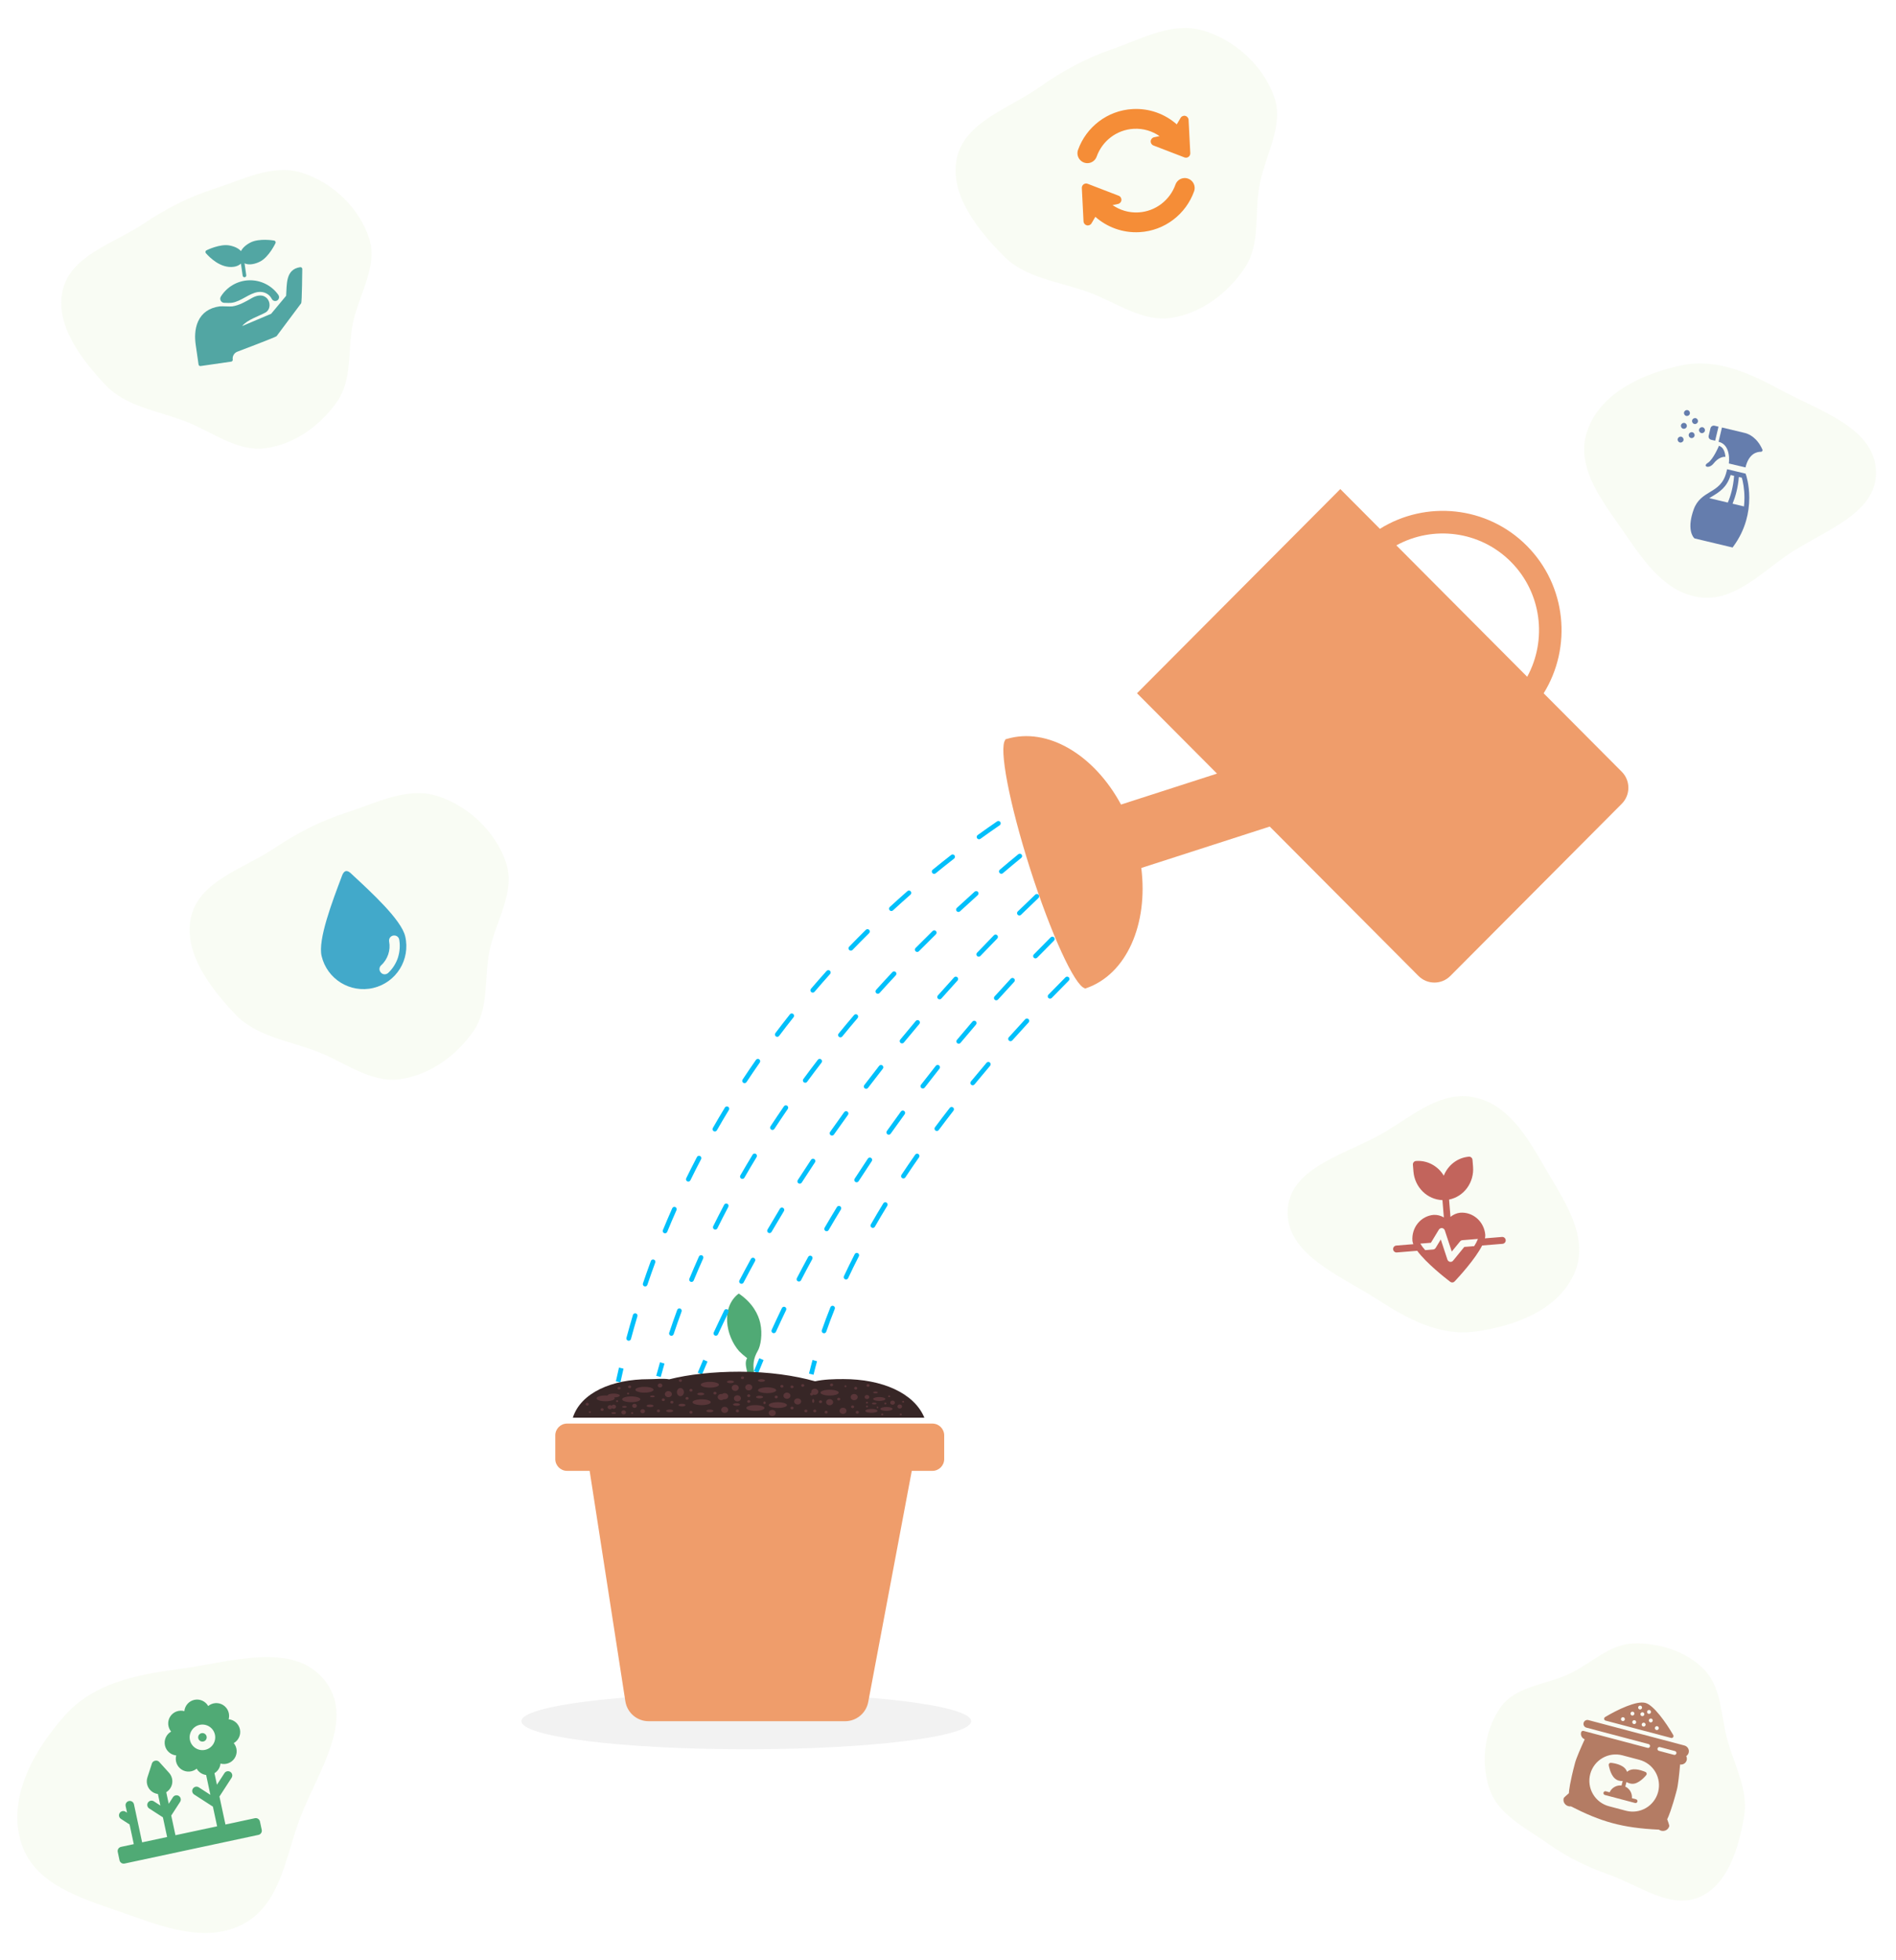 <svg width="326" height="337" viewBox="0 0 326 337" fill="none" xmlns="http://www.w3.org/2000/svg">
<g clip-path="url(#clip0_2_9732)">
<g clip-path="url(#clip1_2_9732)">
<g clip-path="url(#clip2_2_9732)">
<path d="M39.87 52.049C41.445 51.822 42.831 50.427 44.35 50.207C45.393 50.057 46.316 50.56 46.737 51.394C46.95 51.817 47.531 51.876 47.834 51.513C47.927 51.399 47.981 51.259 47.986 51.112C47.991 50.965 47.948 50.821 47.863 50.702C47.299 49.901 46.545 49.252 45.669 48.813C44.794 48.374 43.823 48.159 42.843 48.187C41.864 48.214 40.907 48.484 40.057 48.972C39.208 49.46 38.492 50.15 37.974 50.982C37.909 51.087 37.872 51.207 37.867 51.33C37.863 51.453 37.891 51.576 37.949 51.685C38.007 51.794 38.092 51.886 38.197 51.952C38.301 52.017 38.422 52.054 38.545 52.059C39.024 52.075 39.514 52.101 39.87 52.049Z" fill="#50A5AA"/>
<path d="M39.752 62.17L34.494 62.929C34.412 62.941 34.329 62.92 34.262 62.87C34.196 62.821 34.152 62.746 34.14 62.664L33.649 59.262C33.494 58.186 33.44 56.615 34.066 55.242C34.727 53.794 35.966 52.929 37.749 52.671C38.187 52.608 39.489 52.736 39.959 52.668C41.124 52.499 42.253 51.847 43.249 51.271C46.138 49.601 47.185 52.875 45.638 53.731C44.496 54.362 42.479 54.979 41.641 56.055L46.62 53.946L49.197 50.852C49.341 48.9 49.071 46.3 51.616 45.933C51.661 45.927 51.706 45.931 51.749 45.944C51.793 45.957 51.833 45.98 51.866 46.01C51.9 46.039 51.927 46.076 51.946 46.117C51.964 46.159 51.973 46.203 51.973 46.249C51.969 46.447 51.921 51.969 51.787 52.13L47.553 57.794C47.465 57.944 40.968 60.4 40.807 60.462C40.541 60.565 40.318 60.754 40.174 61C40.031 61.246 39.975 61.534 40.017 61.816C40.029 61.898 40.007 61.981 39.958 62.048C39.908 62.114 39.834 62.158 39.752 62.17Z" fill="#50A5AA"/>
<path d="M47.142 41.355C47.036 41.337 44.55 40.917 43.049 41.699C42.204 42.14 41.691 42.659 41.438 43.169C41.057 42.745 40.42 42.387 39.481 42.202C37.835 41.88 35.589 42.99 35.493 43.037C35.451 43.059 35.414 43.09 35.386 43.128C35.357 43.166 35.338 43.211 35.329 43.257C35.319 43.304 35.321 43.352 35.333 43.398C35.345 43.444 35.368 43.487 35.398 43.523C35.989 44.195 37.911 46.197 40.221 45.864C40.676 45.798 41.112 45.615 41.424 45.319L41.724 47.4C41.736 47.482 41.78 47.556 41.846 47.605C41.913 47.655 41.996 47.676 42.078 47.664C42.16 47.652 42.234 47.608 42.284 47.542C42.333 47.476 42.354 47.392 42.343 47.31L42.047 45.266C42.829 45.658 43.956 45.363 44.739 44.955C46.24 44.173 47.325 41.892 47.371 41.796C47.391 41.752 47.4 41.705 47.399 41.657C47.397 41.609 47.385 41.562 47.363 41.52C47.341 41.477 47.31 41.44 47.271 41.412C47.233 41.383 47.188 41.364 47.142 41.355Z" fill="#50A5AA"/>
</g>
</g>
<path opacity="0.05" fill-rule="evenodd" clip-rule="evenodd" d="M10.795 49.846C12.214 43.878 19.59 41.861 24.698 38.445C28.519 35.89 32.382 33.889 36.761 32.483C41.771 30.873 46.889 28.123 51.911 29.702C57.15 31.349 61.7 35.679 63.441 40.872C65.086 45.781 61.632 50.675 60.642 55.754C59.753 60.315 60.615 65.279 57.94 69.084C55.067 73.17 50.628 76.392 45.666 77.054C40.825 77.7 36.649 74.326 32.107 72.529C27.219 70.596 21.704 69.981 18.109 66.154C13.923 61.698 9.384 55.782 10.795 49.846Z" fill="#85B719"/>
<path opacity="0.05" fill-rule="evenodd" clip-rule="evenodd" d="M32.875 157.552C34.334 151.415 41.919 149.341 47.173 145.827C51.102 143.2 55.075 141.142 59.579 139.695C64.731 138.04 69.996 135.212 75.16 136.836C80.547 138.53 85.228 142.983 87.017 148.324C88.709 153.372 85.158 158.406 84.139 163.628C83.225 168.32 84.112 173.425 81.36 177.338C78.406 181.54 73.841 184.854 68.737 185.535C63.759 186.199 59.463 182.729 54.793 180.881C49.766 178.893 44.094 178.26 40.397 174.325C36.091 169.742 31.423 163.658 32.875 157.552Z" fill="#85B719"/>
<g clip-path="url(#clip3_2_9732)">
<path d="M60.453 150.257C59.682 149.448 59.107 149.617 58.77 150.653C57.128 155.003 54.633 161.535 55.296 164.352C55.761 166.327 56.996 167.95 58.596 168.94C60.196 169.93 62.2 170.313 64.174 169.848C66.15 169.384 67.772 168.148 68.762 166.548C69.753 164.948 70.136 162.945 69.671 160.97C69.001 158.121 63.862 153.418 60.453 150.257ZM68.418 164.647C68.098 165.611 67.528 166.531 66.744 167.262C66.376 167.588 65.828 167.58 65.502 167.213C65.136 166.82 65.176 166.264 65.544 165.939C66.108 165.43 66.504 164.79 66.748 164.084C66.991 163.377 67.05 162.611 66.907 161.859C66.826 161.366 67.13 160.918 67.624 160.836C68.117 160.755 68.564 161.059 68.646 161.553C68.825 162.604 68.73 163.651 68.418 164.647Z" fill="#42A9CA"/>
</g>
<path opacity="0.05" fill-rule="evenodd" clip-rule="evenodd" d="M51.099 313.914C48.952 320.282 47.817 327.54 41.899 330.724C35.89 333.958 28.916 331.614 22.494 329.306C15.082 326.643 6.163 324.486 3.706 317.002C1.151 309.218 5.729 300.98 11.19 294.871C16.077 289.404 23.279 287.919 30.55 286.973C39.413 285.82 50.531 281.942 55.951 289.048C61.339 296.113 53.938 305.495 51.099 313.914Z" fill="#85B719"/>
<g clip-path="url(#clip4_2_9732)">
<path d="M34.96 299.392C35.356 299.307 35.608 298.918 35.523 298.522C35.438 298.127 35.049 297.875 34.653 297.959C34.258 298.044 34.006 298.434 34.09 298.829C34.175 299.225 34.564 299.477 34.96 299.392Z" fill="#50AA75"/>
<path d="M41.254 297.296C41.049 296.336 40.242 295.657 39.315 295.568C39.56 294.669 39.212 293.674 38.39 293.14C37.566 292.608 36.516 292.699 35.797 293.29C35.335 292.48 34.385 292.023 33.426 292.228C32.467 292.434 31.788 293.24 31.698 294.168C30.797 293.922 29.803 294.27 29.27 295.093C28.739 295.916 28.829 296.966 29.421 297.686C28.611 298.147 28.154 299.097 28.359 300.056C28.564 301.015 29.37 301.694 30.298 301.784C30.053 302.683 30.401 303.677 31.223 304.212C32.048 304.745 33.099 304.653 33.816 304.061C34.157 304.658 34.764 305.059 35.443 305.148L36.174 308.562L34.179 307.271C33.84 307.051 33.386 307.148 33.166 307.488C32.946 307.827 33.044 308.281 33.383 308.501L36.607 310.588L37.331 313.969L30.167 315.502L29.444 312.122L30.968 309.767C31.188 309.427 31.091 308.974 30.751 308.754C30.411 308.534 29.958 308.631 29.738 308.971L29.01 310.096L28.585 308.111C29.354 307.636 29.786 306.72 29.586 305.787C29.505 305.409 29.326 305.059 29.069 304.775L27.367 302.891C27.016 302.502 26.287 302.658 26.126 303.156L25.345 305.572C25.227 305.937 25.207 306.33 25.288 306.707C25.487 307.64 26.257 308.299 27.152 308.418L27.577 310.402L26.453 309.674C26.113 309.454 25.659 309.551 25.439 309.891C25.22 310.231 25.317 310.684 25.656 310.904L28.011 312.428L28.735 315.809L24.436 316.729L23.036 310.186C22.951 309.79 22.562 309.539 22.166 309.623C21.77 309.708 21.518 310.097 21.603 310.493L21.846 311.629L21.591 311.464C21.252 311.244 20.798 311.341 20.578 311.681C20.358 312.021 20.455 312.474 20.795 312.694L22.28 313.655L23.003 317.036L20.807 317.506C20.411 317.591 20.159 317.98 20.244 318.376L20.55 319.809C20.635 320.205 21.024 320.457 21.42 320.372L44.44 315.444C44.836 315.359 45.088 314.97 45.003 314.574L44.696 313.141C44.611 312.745 44.222 312.493 43.826 312.578L38.764 313.662L37.733 308.848L39.821 305.624C40.041 305.285 39.944 304.831 39.604 304.611C39.264 304.391 38.811 304.488 38.591 304.828L37.3 306.822L36.876 304.842C37.459 304.482 37.849 303.868 37.915 303.184C38.814 303.43 39.808 303.08 40.343 302.259C40.874 301.435 40.784 300.386 40.192 299.666C41.002 299.204 41.459 298.255 41.254 297.296ZM35.267 300.825C34.081 301.079 32.911 300.321 32.657 299.136C32.404 297.951 33.161 296.78 34.346 296.527C35.532 296.273 36.702 297.031 36.956 298.216C37.209 299.401 36.452 300.571 35.267 300.825Z" fill="#50AA75"/>
</g>
<g clip-path="url(#clip5_2_9732)">
<path d="M187.06 28.046C187.741 28.008 188.333 27.566 188.561 26.924C189.504 24.274 191.958 22.308 194.937 22.143C196.579 22.052 198.115 22.532 199.374 23.398L198.436 23.597C198.116 23.665 197.878 23.935 197.853 24.262C197.827 24.588 198.019 24.892 198.324 25.01L203.655 27.061C203.888 27.151 204.151 27.117 204.354 26.97C204.556 26.823 204.671 26.584 204.659 26.334L204.368 20.602C204.352 20.276 204.123 19.999 203.807 19.922C203.489 19.844 203.159 19.983 202.993 20.264L202.336 21.381C200.32 19.606 197.637 18.588 194.749 18.748C190.37 18.99 186.754 21.873 185.359 25.762C185.165 26.301 185.254 26.901 185.597 27.36C185.939 27.82 186.488 28.078 187.06 28.046Z" fill="#FB8B39"/>
<path d="M205.074 31.298C204.732 30.839 204.182 30.581 203.61 30.613C202.93 30.65 202.338 31.093 202.109 31.735C201.166 34.384 198.712 36.35 195.733 36.515C194.092 36.606 192.555 36.127 191.297 35.26L192.235 35.062C192.555 34.994 192.792 34.723 192.818 34.397C192.844 34.071 192.652 33.766 192.347 33.649L187.016 31.597C186.782 31.507 186.519 31.541 186.316 31.688C186.114 31.835 185.999 32.074 186.012 32.324L186.302 38.057C186.319 38.383 186.547 38.659 186.864 38.737C187.181 38.815 187.512 38.675 187.677 38.394L188.334 37.277C190.35 39.053 193.034 40.071 195.921 39.911C200.3 39.668 203.917 36.786 205.312 32.896C205.506 32.357 205.416 31.757 205.074 31.298Z" fill="#FB8B39"/>
</g>
<path opacity="0.05" fill-rule="evenodd" clip-rule="evenodd" d="M164.524 27.204C165.852 20.962 173.473 18.681 178.701 15.001C182.611 12.249 186.58 10.072 191.099 8.5C196.269 6.702 201.525 3.715 206.787 5.232C212.276 6.816 217.117 11.206 219.056 16.564C220.889 21.628 217.418 26.804 216.515 32.111C215.703 36.877 216.723 42.019 214.035 46.042C211.149 50.363 206.612 53.825 201.467 54.636C196.449 55.428 192.021 52.022 187.253 50.267C182.122 48.377 176.37 47.874 172.536 43.984C168.071 39.454 163.204 33.413 164.524 27.204Z" fill="#85B719"/>
<path opacity="0.05" fill-rule="evenodd" clip-rule="evenodd" d="M292.192 326.14C287.211 328.294 281.877 324.134 276.751 322.322C272.918 320.967 269.455 319.288 266.139 316.929C262.346 314.231 257.687 312.059 256.148 307.664C254.542 303.079 255.202 297.562 257.961 293.579C260.569 289.814 265.866 289.671 269.989 287.684C273.693 285.899 276.755 282.66 280.868 282.542C285.284 282.415 289.918 283.855 293.014 287.021C296.035 290.111 295.854 294.857 296.985 299.026C298.203 303.514 300.687 307.749 299.878 312.323C298.937 317.649 297.147 323.998 292.192 326.14Z" fill="#85B719"/>
<g clip-path="url(#clip6_2_9732)">
<path d="M281.07 306.617C282.102 306.372 283.03 305.198 283.069 305.148C283.099 305.108 283.12 305.062 283.13 305.013C283.141 304.964 283.14 304.913 283.128 304.864C283.117 304.816 283.094 304.77 283.063 304.731C283.032 304.692 282.992 304.66 282.947 304.638C282.89 304.611 281.532 303.981 280.501 304.227C280.226 304.291 279.97 304.421 279.756 304.605C279.661 304.339 279.503 304.1 279.295 303.908C278.52 303.185 277.028 303.061 276.965 303.056C276.915 303.053 276.865 303.061 276.818 303.079C276.772 303.098 276.73 303.127 276.696 303.163C276.661 303.2 276.636 303.244 276.621 303.292C276.605 303.339 276.601 303.39 276.608 303.44C276.617 303.502 276.843 304.981 277.619 305.705C278.046 306.103 278.545 306.215 279.008 306.182L278.804 306.953C278.383 306.909 277.96 306.998 277.592 307.208C277.225 307.418 276.933 307.738 276.758 308.123L276.112 307.952C276.07 307.94 276.026 307.936 275.983 307.941C275.94 307.947 275.898 307.96 275.86 307.982C275.822 308.004 275.789 308.032 275.762 308.067C275.735 308.102 275.716 308.141 275.705 308.183C275.694 308.226 275.691 308.27 275.697 308.313C275.703 308.356 275.718 308.398 275.74 308.435C275.762 308.473 275.792 308.505 275.827 308.531C275.862 308.557 275.902 308.576 275.944 308.586L281.131 309.958C281.173 309.97 281.217 309.973 281.26 309.968C281.304 309.963 281.345 309.949 281.383 309.927C281.421 309.906 281.455 309.877 281.481 309.842C281.508 309.808 281.527 309.768 281.538 309.726C281.55 309.684 281.552 309.64 281.546 309.597C281.54 309.553 281.526 309.512 281.503 309.474C281.481 309.437 281.451 309.404 281.416 309.378C281.381 309.352 281.341 309.334 281.299 309.323L280.593 309.137C280.63 308.726 280.54 308.314 280.335 307.957C280.131 307.599 279.822 307.312 279.45 307.135L279.656 306.356C280.045 306.59 280.568 306.737 281.07 306.617Z" fill="#B47C64"/>
<path d="M282.906 292.753C281.373 292.347 278.12 293.91 275.981 295.188C275.924 295.222 275.879 295.272 275.851 295.331C275.822 295.391 275.812 295.458 275.821 295.523C275.83 295.588 275.859 295.649 275.902 295.699C275.946 295.748 276.004 295.783 276.067 295.8L287.326 298.777C287.39 298.794 287.458 298.792 287.52 298.771C287.583 298.749 287.638 298.71 287.678 298.657C287.718 298.604 287.742 298.541 287.746 298.475C287.751 298.408 287.735 298.343 287.702 298.285C286.441 296.111 284.326 293.128 282.906 292.753ZM278.96 295.871C278.896 295.854 278.838 295.819 278.794 295.769C278.75 295.719 278.722 295.658 278.713 295.592C278.704 295.526 278.715 295.459 278.744 295.4C278.773 295.34 278.82 295.291 278.877 295.257C278.934 295.224 279 295.208 279.066 295.213C279.132 295.217 279.196 295.24 279.249 295.281C279.301 295.321 279.341 295.376 279.363 295.438C279.384 295.501 279.387 295.569 279.37 295.633C279.347 295.719 279.291 295.792 279.214 295.837C279.137 295.882 279.046 295.894 278.96 295.871ZM280.599 294.918C280.535 294.901 280.478 294.865 280.434 294.815C280.39 294.766 280.362 294.704 280.353 294.638C280.344 294.573 280.355 294.506 280.384 294.446C280.413 294.387 280.459 294.337 280.516 294.304C280.574 294.27 280.64 294.255 280.706 294.259C280.772 294.263 280.836 294.287 280.888 294.327C280.941 294.367 280.981 294.422 281.002 294.485C281.024 294.547 281.026 294.615 281.009 294.679C280.987 294.765 280.931 294.839 280.854 294.883C280.777 294.928 280.685 294.94 280.599 294.918ZM280.905 296.386C280.841 296.369 280.783 296.333 280.739 296.283C280.695 296.234 280.667 296.172 280.658 296.106C280.649 296.041 280.66 295.974 280.689 295.914C280.718 295.855 280.765 295.805 280.822 295.772C280.879 295.738 280.945 295.723 281.011 295.727C281.078 295.731 281.141 295.755 281.194 295.795C281.247 295.835 281.286 295.89 281.308 295.953C281.329 296.015 281.332 296.083 281.315 296.147C281.292 296.233 281.236 296.307 281.159 296.351C281.082 296.396 280.991 296.408 280.905 296.386ZM281.915 293.878C281.851 293.861 281.793 293.826 281.749 293.776C281.705 293.726 281.677 293.664 281.668 293.599C281.659 293.533 281.67 293.466 281.699 293.407C281.728 293.347 281.775 293.297 281.832 293.264C281.889 293.231 281.955 293.215 282.021 293.219C282.088 293.223 282.151 293.247 282.204 293.287C282.257 293.327 282.296 293.382 282.318 293.445C282.339 293.508 282.342 293.576 282.325 293.64C282.302 293.726 282.246 293.799 282.169 293.844C282.092 293.888 282.001 293.901 281.915 293.878ZM282.306 295.022C282.242 295.005 282.184 294.97 282.14 294.92C282.096 294.87 282.068 294.808 282.059 294.743C282.05 294.677 282.061 294.61 282.09 294.551C282.12 294.491 282.166 294.441 282.223 294.408C282.28 294.375 282.346 294.359 282.413 294.363C282.479 294.367 282.542 294.391 282.595 294.431C282.648 294.471 282.687 294.526 282.709 294.589C282.73 294.652 282.733 294.72 282.716 294.784C282.693 294.87 282.637 294.943 282.56 294.988C282.483 295.032 282.392 295.045 282.306 295.022ZM282.526 296.814C282.462 296.797 282.404 296.762 282.36 296.712C282.316 296.662 282.288 296.601 282.279 296.535C282.27 296.469 282.281 296.402 282.31 296.343C282.339 296.283 282.385 296.234 282.443 296.2C282.5 296.167 282.566 296.151 282.632 296.156C282.698 296.16 282.762 296.183 282.815 296.224C282.867 296.264 282.907 296.319 282.929 296.381C282.95 296.444 282.953 296.512 282.936 296.576C282.913 296.662 282.857 296.735 282.78 296.78C282.703 296.825 282.612 296.837 282.526 296.814ZM283.45 294.631C283.386 294.614 283.328 294.578 283.284 294.529C283.24 294.479 283.212 294.417 283.203 294.352C283.194 294.286 283.205 294.219 283.234 294.159C283.264 294.1 283.31 294.05 283.367 294.017C283.424 293.984 283.49 293.968 283.556 293.972C283.623 293.976 283.686 294 283.739 294.04C283.792 294.08 283.831 294.135 283.853 294.198C283.874 294.261 283.877 294.328 283.86 294.392C283.837 294.478 283.781 294.552 283.704 294.597C283.627 294.641 283.536 294.654 283.45 294.631ZM283.755 296.099C283.691 296.082 283.634 296.047 283.59 295.997C283.546 295.947 283.518 295.885 283.509 295.82C283.5 295.754 283.511 295.687 283.54 295.628C283.569 295.568 283.615 295.518 283.672 295.485C283.73 295.452 283.796 295.436 283.862 295.44C283.928 295.444 283.992 295.468 284.044 295.508C284.097 295.548 284.137 295.603 284.158 295.666C284.18 295.729 284.182 295.796 284.165 295.861C284.143 295.947 284.087 296.02 284.01 296.065C283.933 296.109 283.841 296.122 283.755 296.099ZM284.795 297.414C284.731 297.398 284.673 297.362 284.629 297.312C284.585 297.263 284.557 297.201 284.548 297.135C284.539 297.069 284.55 297.003 284.579 296.943C284.609 296.883 284.655 296.834 284.712 296.8C284.769 296.767 284.835 296.752 284.901 296.756C284.968 296.76 285.031 296.783 285.084 296.824C285.137 296.864 285.176 296.919 285.198 296.981C285.219 297.044 285.222 297.112 285.205 297.176C285.182 297.262 285.126 297.335 285.049 297.38C284.972 297.425 284.881 297.437 284.795 297.414Z" fill="#B47C64"/>
<path d="M288.315 307.71C288.537 306.874 288.739 304.94 288.879 303.345C289.062 303.375 289.25 303.353 289.422 303.282C289.594 303.212 289.743 303.095 289.852 302.945C289.961 302.794 290.027 302.617 290.041 302.431C290.056 302.246 290.019 302.061 289.934 301.895C290.156 301.75 290.311 301.524 290.365 301.265C290.479 300.737 290.141 300.216 289.618 300.077L273.106 295.711C272.934 295.665 272.751 295.69 272.597 295.779C272.443 295.869 272.332 296.016 272.286 296.188C272.241 296.36 272.265 296.543 272.355 296.696C272.444 296.85 272.591 296.962 272.763 297.007L283.461 299.836C283.547 299.859 283.62 299.915 283.665 299.992C283.71 300.069 283.722 300.16 283.699 300.246C283.676 300.332 283.62 300.406 283.544 300.45C283.467 300.495 283.375 300.508 283.289 300.485L272.268 297.57C272.182 297.548 272.09 297.56 272.014 297.605C271.937 297.65 271.881 297.723 271.857 297.809C271.794 298.05 271.822 298.306 271.937 298.528C272.052 298.749 272.244 298.921 272.478 299.008C271.811 300.463 271.031 302.245 270.81 303.081C269.919 306.449 269.775 307.839 269.754 308.286C269.634 308.415 268.904 308.976 268.857 309.155C268.653 309.926 269.324 310.636 270.113 310.543C275.225 313.153 278.885 314.256 285.232 314.542C285.864 315.006 286.806 314.729 287.011 313.955C287.058 313.776 286.704 312.929 286.66 312.757C286.863 312.358 287.425 311.079 288.315 307.71ZM279.564 311.292L276.647 310.521C275.486 310.214 274.495 309.458 273.891 308.421C273.287 307.383 273.121 306.148 273.427 304.987C273.734 303.827 274.49 302.835 275.528 302.232C276.565 301.628 277.8 301.461 278.961 301.768L281.879 302.54C283.039 302.847 284.031 303.602 284.634 304.64C285.238 305.678 285.405 306.913 285.098 308.073C284.791 309.234 284.035 310.225 282.998 310.829C281.96 311.433 280.725 311.599 279.564 311.292ZM287.817 301.682L285.234 300.999C285.148 300.976 285.075 300.92 285.03 300.844C284.985 300.767 284.973 300.675 284.996 300.589C285.019 300.503 285.075 300.43 285.151 300.385C285.228 300.34 285.32 300.328 285.406 300.351L287.999 301.037C288.044 301.048 288.085 301.069 288.121 301.098C288.157 301.126 288.187 301.162 288.209 301.202C288.231 301.242 288.244 301.287 288.248 301.333C288.251 301.378 288.246 301.424 288.231 301.468C288.202 301.549 288.143 301.617 288.066 301.656C287.989 301.696 287.9 301.705 287.817 301.682Z" fill="#B47C64"/>
</g>
<g clip-path="url(#clip7_2_9732)">
<path d="M258.349 213.832C258.675 213.805 258.918 213.52 258.891 213.194C258.864 212.868 258.579 212.625 258.252 212.651L255.319 212.891C255.367 212.695 255.387 212.493 255.379 212.291C255.289 211.196 254.783 210.18 253.972 209.466C253.162 208.752 252.114 208.399 251.057 208.484C250.448 208.555 249.872 208.804 249.397 209.202L249.154 206.226C250.393 205.977 251.498 205.264 252.258 204.222C253.019 203.181 253.382 201.883 253.278 200.577L253.181 199.397C253.169 199.24 253.096 199.095 252.981 198.993C252.865 198.891 252.715 198.84 252.564 198.853C251.622 198.931 250.72 199.277 249.959 199.853C249.197 200.428 248.604 201.212 248.246 202.117C247.746 201.282 247.034 200.605 246.189 200.16C245.344 199.715 244.398 199.52 243.456 199.595C243.305 199.608 243.165 199.682 243.067 199.801C242.97 199.921 242.922 200.076 242.935 200.232L243.031 201.413C243.14 202.719 243.708 203.94 244.627 204.845C245.546 205.749 246.752 206.274 248.015 206.319L248.258 209.295C247.724 208.979 247.115 208.827 246.503 208.855C245.447 208.943 244.469 209.461 243.785 210.297C243.102 211.132 242.767 212.217 242.855 213.313C242.88 213.513 242.933 213.709 243.011 213.894L240.078 214.133C239.752 214.16 239.509 214.446 239.536 214.772C239.562 215.098 239.848 215.341 240.174 215.314L243.677 215.029C245.237 217.154 248.543 219.743 249.355 220.36C249.467 220.446 249.605 220.487 249.743 220.476C249.881 220.465 250.01 220.402 250.107 220.298C250.808 219.558 253.651 216.468 254.846 214.118L258.349 213.832ZM253.474 214.23L251.772 214.368L249.844 216.73C249.746 216.849 249.605 216.923 249.454 216.935C249.402 216.94 249.349 216.936 249.298 216.923C249.2 216.903 249.107 216.856 249.031 216.787C248.955 216.718 248.898 216.63 248.865 216.531L247.73 213.082L246.851 214.532C246.804 214.609 246.74 214.674 246.664 214.721C246.589 214.769 246.503 214.797 246.415 214.805L245.049 214.917C244.732 214.575 244.452 214.2 244.213 213.796L246.034 213.648L247.398 211.397C247.456 211.303 247.538 211.228 247.636 211.18C247.733 211.132 247.842 211.113 247.949 211.126C248.056 211.139 248.158 211.184 248.242 211.255C248.326 211.326 248.389 211.421 248.423 211.528L249.619 215.162L251.052 213.411C251.152 213.293 251.292 213.22 251.442 213.207L254.118 212.989C253.945 213.424 253.729 213.84 253.474 214.23Z" fill="#C55F5F"/>
</g>
<path opacity="0.05" fill-rule="evenodd" clip-rule="evenodd" d="M238.269 194.521C243.176 191.56 247.913 187.463 253.519 188.652C259.211 189.859 262.457 195.228 265.364 200.267C268.72 206.085 273.334 212.403 270.809 218.626C268.183 225.1 260.664 227.938 253.745 228.903C247.552 229.768 242.048 226.766 236.795 223.374C230.392 219.241 221.021 215.638 221.41 208.027C221.797 200.461 231.783 198.435 238.269 194.521Z" fill="#85B719"/>
<g clip-path="url(#clip8_2_9732)">
<path d="M292.523 74.448C292.797 74.513 293.073 74.344 293.138 74.07C293.204 73.795 293.034 73.52 292.76 73.455C292.486 73.389 292.211 73.558 292.145 73.832C292.08 74.107 292.249 74.382 292.523 74.448Z" fill="#647AB4"/>
<path d="M289.411 73.704C289.685 73.77 289.96 73.6 290.026 73.326C290.091 73.052 289.922 72.777 289.648 72.711C289.374 72.646 289.098 72.815 289.033 73.089C288.967 73.363 289.136 73.639 289.411 73.704Z" fill="#647AB4"/>
<path d="M291.324 72.883C291.598 72.949 291.874 72.78 291.939 72.505C292.005 72.231 291.835 71.956 291.561 71.89C291.287 71.825 291.012 71.994 290.946 72.268C290.881 72.543 291.05 72.818 291.324 72.883Z" fill="#647AB4"/>
<path d="M290.747 75.301C291.021 75.367 291.296 75.198 291.362 74.923C291.427 74.649 291.258 74.374 290.984 74.308C290.71 74.243 290.434 74.412 290.369 74.686C290.303 74.96 290.473 75.236 290.747 75.301Z" fill="#647AB4"/>
<path d="M289.936 71.502C290.211 71.568 290.486 71.398 290.551 71.124C290.617 70.85 290.448 70.575 290.173 70.509C289.899 70.444 289.624 70.613 289.558 70.887C289.493 71.161 289.662 71.437 289.936 71.502Z" fill="#647AB4"/>
<path d="M288.846 76.069C289.12 76.134 289.395 75.965 289.461 75.691C289.526 75.417 289.357 75.141 289.083 75.076C288.809 75.01 288.533 75.18 288.468 75.454C288.403 75.728 288.572 76.003 288.846 76.069Z" fill="#647AB4"/>
<path d="M291.281 92.483L291.362 92.562L297.902 94.123L298.065 93.9C299.055 92.546 299.785 91.059 300.233 89.481C300.592 88.22 300.773 86.898 300.771 85.553C300.767 83.261 300.237 81.705 300.214 81.64L300.14 81.425L296.96 80.666L296.864 81.07C296.363 83.168 295.221 83.86 294.012 84.592C292.924 85.251 291.8 85.932 291.207 87.604C290.691 89.056 290.532 90.297 290.733 91.294C290.895 92.092 291.242 92.445 291.281 92.483ZM299.496 82.125C299.68 82.76 299.942 84.056 299.941 85.587C299.94 86.083 299.913 86.576 299.86 87.063L297.898 86.594C298.376 85.447 298.82 83.918 298.98 82.002L299.496 82.125ZM294.442 85.302C295.612 84.593 296.93 83.795 297.564 81.663L298.162 81.806C298.015 83.758 297.558 85.286 297.079 86.398L293.897 85.639C294.073 85.526 294.255 85.415 294.442 85.302Z" fill="#647AB4"/>
<path d="M294.222 75.606L294.904 75.769L295.481 73.351L294.799 73.188C294.488 73.114 294.175 73.306 294.101 73.618L293.793 74.908C293.718 75.219 293.911 75.532 294.222 75.606Z" fill="#647AB4"/>
<path d="M296.213 77.102C296.183 77.062 296.152 77.023 296.12 76.987C295.975 76.848 295.793 76.723 295.565 76.624C295.565 76.624 294.584 78.999 293.635 79.582C292.686 80.166 293.834 80.71 294.663 79.648C295.479 78.604 296.385 78.487 296.675 78.545C296.662 78.401 296.643 78.251 296.614 78.099C296.534 77.692 296.4 77.356 296.213 77.102Z" fill="#647AB4"/>
<path d="M300.121 80.362C300.692 77.969 302.078 77.661 302.779 77.667C302.975 77.669 303.108 77.467 303.029 77.287C302.135 75.256 300.726 74.604 300.024 74.436C299.305 74.264 296.327 73.553 296.089 73.496L296.074 73.493L295.496 75.911L295.488 75.945C297.736 76.481 297.26 79.679 297.26 79.679L300.121 80.362Z" fill="#647AB4"/>
</g>
<path opacity="0.05" fill-rule="evenodd" clip-rule="evenodd" d="M306.884 95.716C302.249 99.017 297.867 103.43 292.227 102.676C286.501 101.909 282.882 96.838 279.623 92.067C275.862 86.56 270.817 80.651 272.848 74.299C274.961 67.692 282.192 64.316 288.97 62.838C295.037 61.515 300.713 64.073 306.17 67.035C312.821 70.645 322.371 73.507 322.56 81.072C322.747 88.592 313.012 91.351 306.884 95.716Z" fill="#85B719"/>
</g>
<path d="M128.318 300.727C149.67 300.727 166.979 298.566 166.979 295.902C166.979 293.237 149.67 291.076 128.318 291.076C106.967 291.076 89.658 293.237 89.658 295.902C89.658 298.566 106.967 300.727 128.318 300.727Z" fill="#E0E0E0" fill-opacity="0.4"/>
<path d="M187.689 138.321L187.236 137.658C188.514 136.778 189.238 136.317 189.246 136.312L189.674 136.991C189.667 136.996 188.954 137.451 187.689 138.321Z" fill="#00BFFA"/>
<path d="M113.604 236.734L112.831 236.524C113.042 235.744 113.259 234.967 113.483 234.194L114.252 234.419C114.03 235.186 113.814 235.958 113.604 236.734Z" fill="#00BFFA"/>
<path d="M190.388 144.046L189.883 143.421C191.089 142.438 191.768 141.92 191.774 141.915L192.259 142.556C192.252 142.561 191.582 143.072 190.388 144.046Z" fill="#00BFFA"/>
<path d="M120.71 236.282L119.972 235.972C120.283 235.227 120.598 234.486 120.916 233.748L121.651 234.069C121.334 234.802 121.02 235.541 120.71 236.282Z" fill="#00BFFA"/>
<path d="M192.325 151.384L191.805 150.772C192.985 149.76 193.653 149.225 193.66 149.22L194.159 149.848C194.153 149.853 193.494 150.382 192.325 151.384Z" fill="#00BFFA"/>
<path d="M130.371 236.038L129.628 235.736C129.931 234.987 130.238 234.242 130.549 233.501L131.287 233.814C130.978 234.552 130.672 235.293 130.371 236.038Z" fill="#00BFFA"/>
<path d="M139.881 236.339L139.103 236.15C139.29 235.371 139.494 234.581 139.709 233.801L140.481 234.016C140.268 234.787 140.066 235.569 139.881 236.339Z" fill="#00BFFA"/>
<path d="M106.678 237.644L105.896 237.472C106.068 236.681 106.245 235.894 106.427 235.113L107.207 235.296C107.025 236.074 106.849 236.856 106.678 237.644Z" fill="#00BFFA"/>
<path d="M130.721 227.468C130.411 226.066 129.475 224.023 127.021 222.378C123.941 224.708 124.752 229.632 127.086 232.29C127.454 232.66 127.911 233.061 128.462 233.491C127.695 234.739 129.143 236.526 128.337 237.745L129.188 238.284C130.43 236.404 128.655 235.025 130.299 232.214C130.776 231.398 131.145 229.392 130.721 227.468Z" fill="#50AA75"/>
<path d="M149.284 292.602C148.924 294.516 147.252 295.902 145.305 295.902H111.527C109.53 295.902 107.831 294.446 107.525 292.473L100.696 248.429H157.607L149.284 292.602Z" fill="#EF9D6B"/>
<g filter="url(#filter0_d_2_9732)">
<path d="M160.321 243.724H97.502C96.384 243.724 95.478 244.631 95.478 245.749V249.826C95.478 250.944 96.384 251.85 97.502 251.85H160.321C161.44 251.85 162.346 250.944 162.346 249.826V245.749C162.346 244.631 161.44 243.724 160.321 243.724Z" fill="#EF9D6B"/>
</g>
<path d="M158.935 243.724C157.168 239.448 151.615 237.086 145.027 237.086C143.311 237.086 141.673 237.13 140.146 237.464C136.678 236.486 132.15 235.815 127.177 235.815C122.608 235.815 118.413 236.284 115.07 237.123C113.945 236.937 112.767 237.104 111.544 237.104C105.173 237.104 99.855 239.448 98.495 243.724H158.935Z" fill="#372626"/>
<path d="M152.231 240.508C152.231 240.693 151.761 240.843 151.181 240.843C150.601 240.843 150.131 240.693 150.131 240.508C150.131 240.323 150.601 240.174 151.181 240.174C151.761 240.174 152.231 240.323 152.231 240.508Z" fill="#593639"/>
<path d="M150.883 242.553C150.883 242.737 150.413 242.887 149.833 242.887C149.253 242.887 148.783 242.737 148.783 242.553C148.783 242.368 149.253 242.219 149.833 242.219C150.413 242.218 150.883 242.368 150.883 242.553Z" fill="#593639"/>
<path d="M106.571 239.912C106.571 240.097 106.102 240.247 105.521 240.247C104.942 240.247 104.471 240.097 104.471 239.912C104.471 239.728 104.942 239.578 105.521 239.578C106.102 239.578 106.571 239.728 106.571 239.912Z" fill="#593639"/>
<path d="M153.469 242.219C153.469 242.403 152.999 242.553 152.419 242.553C151.839 242.553 151.369 242.403 151.369 242.219C151.369 242.034 151.839 241.884 152.419 241.884C152.999 241.884 153.469 242.034 153.469 242.219Z" fill="#593639"/>
<path d="M150.717 241.289C150.717 241.374 150.537 241.442 150.314 241.442C150.09 241.442 149.91 241.374 149.91 241.289C149.91 241.206 150.091 241.137 150.314 241.137C150.537 241.137 150.717 241.206 150.717 241.289Z" fill="#593639"/>
<path d="M150.935 239.385C150.935 239.469 150.754 239.537 150.531 239.537C150.308 239.537 150.127 239.469 150.127 239.385C150.127 239.301 150.308 239.233 150.531 239.233C150.754 239.233 150.935 239.301 150.935 239.385Z" fill="#593639"/>
<path d="M112.577 240.061C112.577 240.145 112.396 240.213 112.173 240.213C111.951 240.213 111.77 240.145 111.77 240.061C111.77 239.977 111.951 239.909 112.173 239.909C112.396 239.909 112.577 239.977 112.577 240.061Z" fill="#593639"/>
<path d="M105.925 242.926C105.925 243.01 105.744 243.079 105.521 243.079C105.298 243.079 105.118 243.01 105.118 242.926C105.118 242.842 105.299 242.774 105.521 242.774C105.744 242.774 105.925 242.842 105.925 242.926Z" fill="#593639"/>
<path d="M107.775 241.851C107.775 241.936 107.594 242.004 107.37 242.004C107.147 242.004 106.966 241.936 106.966 241.851C106.966 241.767 107.147 241.699 107.37 241.699C107.594 241.699 107.775 241.767 107.775 241.851Z" fill="#593639"/>
<path d="M153.874 241.138C153.874 241.333 153.693 241.492 153.469 241.492C153.246 241.492 153.065 241.333 153.065 241.138C153.065 240.942 153.246 240.783 153.469 240.783C153.693 240.783 153.874 240.942 153.874 241.138Z" fill="#593639"/>
<path d="M149.471 240.173C149.471 240.369 149.29 240.528 149.067 240.528C148.844 240.528 148.663 240.369 148.663 240.173C148.663 239.978 148.844 239.819 149.067 239.819C149.29 239.819 149.471 239.978 149.471 240.173Z" fill="#593639"/>
<path d="M149.248 241.137C149.248 241.225 149.167 241.296 149.067 241.296C148.967 241.296 148.886 241.225 148.886 241.137C148.886 241.05 148.967 240.979 149.067 240.979C149.167 240.979 149.248 241.05 149.248 241.137Z" fill="#593639"/>
<path d="M145.553 238.319C145.553 238.407 145.472 238.478 145.372 238.478C145.272 238.478 145.191 238.407 145.191 238.319C145.191 238.232 145.272 238.161 145.372 238.161C145.472 238.161 145.553 238.232 145.553 238.319Z" fill="#593639"/>
<path d="M140.006 240.842C140.006 241.03 139.924 241.184 139.824 241.184C139.725 241.184 139.643 241.03 139.643 240.842C139.643 240.653 139.725 240.5 139.824 240.5C139.924 240.5 140.006 240.653 140.006 240.842Z" fill="#593639"/>
<path d="M106.288 240.881C106.288 240.969 106.207 241.04 106.107 241.04C106.007 241.04 105.925 240.969 105.925 240.881C105.925 240.794 106.007 240.723 106.107 240.723C106.207 240.723 106.288 240.794 106.288 240.881Z" fill="#593639"/>
<path d="M101.598 242.768C101.598 242.855 101.517 242.926 101.417 242.926C101.317 242.926 101.236 242.855 101.236 242.768C101.236 242.68 101.317 242.609 101.417 242.609C101.517 242.609 101.598 242.68 101.598 242.768Z" fill="#593639"/>
<path d="M108.174 239.578C108.174 239.665 108.093 239.736 107.993 239.736C107.893 239.736 107.812 239.665 107.812 239.578C107.812 239.49 107.893 239.419 107.993 239.419C108.093 239.419 108.174 239.49 108.174 239.578Z" fill="#593639"/>
<path d="M149.248 241.797C149.248 241.884 149.167 241.955 149.067 241.955C148.967 241.955 148.886 241.884 148.886 241.797C148.886 241.71 148.967 241.639 149.067 241.639C149.167 241.639 149.248 241.71 149.248 241.797Z" fill="#593639"/>
<path d="M155.064 243.165C155.064 243.252 154.982 243.323 154.882 243.323C154.782 243.323 154.701 243.252 154.701 243.165C154.701 243.077 154.782 243.006 154.882 243.006C154.982 243.006 155.064 243.077 155.064 243.165Z" fill="#593639"/>
<path d="M151.874 243.165C151.874 243.252 151.793 243.323 151.693 243.323C151.594 243.323 151.512 243.252 151.512 243.165C151.512 243.077 151.594 243.006 151.693 243.006C151.793 243.006 151.874 243.077 151.874 243.165Z" fill="#593639"/>
<path d="M108.878 242.926C108.878 243.014 108.797 243.085 108.697 243.085C108.596 243.085 108.515 243.014 108.515 242.926C108.515 242.839 108.597 242.768 108.697 242.768C108.797 242.768 108.878 242.839 108.878 242.926Z" fill="#593639"/>
<path d="M152.413 241.284C152.413 241.371 152.332 241.442 152.232 241.442C152.132 241.442 152.05 241.371 152.05 241.284C152.05 241.196 152.132 241.125 152.232 241.125C152.332 241.125 152.413 241.196 152.413 241.284Z" fill="#593639"/>
<path d="M153.066 240.048C153.066 240.135 152.985 240.206 152.885 240.206C152.785 240.206 152.703 240.135 152.703 240.048C152.703 239.96 152.785 239.889 152.885 239.889C152.985 239.889 153.066 239.96 153.066 240.048Z" fill="#593639"/>
<path d="M155.467 240.979C155.467 241.066 155.386 241.137 155.286 241.137C155.186 241.137 155.105 241.066 155.105 240.979C155.105 240.891 155.186 240.82 155.286 240.82C155.386 240.82 155.467 240.891 155.467 240.979Z" fill="#593639"/>
<path d="M150.744 241.955C150.744 242.043 150.806 242.113 150.883 242.113C150.959 242.113 151.022 242.042 151.022 241.955C151.022 241.868 150.959 241.797 150.883 241.797C150.806 241.797 150.744 241.868 150.744 241.955Z" fill="#593639"/>
<path d="M105.28 241.914C105.28 242.109 105.099 242.268 104.875 242.268C104.652 242.268 104.471 242.109 104.471 241.914C104.471 241.718 104.652 241.559 104.875 241.559C105.099 241.559 105.28 241.718 105.28 241.914Z" fill="#593639"/>
<path d="M105.925 241.837C105.925 242.032 105.744 242.191 105.521 242.191C105.298 242.191 105.118 242.032 105.118 241.837C105.118 241.641 105.299 241.482 105.521 241.482C105.744 241.482 105.925 241.641 105.925 241.837Z" fill="#593639"/>
<path d="M113.892 238.181C113.892 238.376 113.712 238.536 113.489 238.536C113.266 238.536 113.085 238.376 113.085 238.181C113.085 237.985 113.266 237.827 113.489 237.827C113.712 237.827 113.892 237.985 113.892 238.181Z" fill="#593639"/>
<path d="M109.504 241.685C109.504 241.881 109.323 242.04 109.1 242.04C108.877 242.04 108.696 241.881 108.696 241.685C108.696 241.49 108.877 241.331 109.1 241.331C109.323 241.331 109.504 241.49 109.504 241.685Z" fill="#593639"/>
<path d="M110.907 242.61C110.907 242.805 110.726 242.964 110.503 242.964C110.28 242.964 110.099 242.805 110.099 242.61C110.099 242.415 110.28 242.255 110.503 242.255C110.726 242.255 110.907 242.415 110.907 242.61Z" fill="#593639"/>
<path d="M155.105 241.797C155.105 241.993 154.924 242.152 154.701 242.152C154.478 242.152 154.297 241.993 154.297 241.797C154.297 241.602 154.478 241.443 154.701 241.443C154.924 241.443 155.105 241.601 155.105 241.797Z" fill="#593639"/>
<path d="M107.635 242.81C107.635 243.005 107.454 243.165 107.231 243.165C107.008 243.165 106.827 243.006 106.827 242.81C106.827 242.615 107.008 242.456 107.231 242.456C107.454 242.456 107.635 242.615 107.635 242.81Z" fill="#593639"/>
<path d="M133.464 239.004C133.464 239.28 132.762 239.503 131.897 239.503C131.032 239.503 130.331 239.279 130.331 239.004C130.331 238.729 131.032 238.505 131.897 238.505C132.762 238.505 133.464 238.729 133.464 239.004Z" fill="#593639"/>
<path d="M112.373 238.917C112.373 239.193 111.672 239.416 110.806 239.416C109.941 239.416 109.24 239.192 109.24 238.917C109.24 238.641 109.941 238.418 110.806 238.418C111.672 238.418 112.373 238.641 112.373 238.917Z" fill="#593639"/>
<path d="M105.694 240.4C105.694 240.675 104.993 240.899 104.128 240.899C103.262 240.899 102.561 240.675 102.561 240.4C102.561 240.124 103.262 239.901 104.128 239.901C104.993 239.901 105.694 240.124 105.694 240.4Z" fill="#593639"/>
<path d="M131.452 242.056C131.452 242.332 130.75 242.555 129.885 242.555C129.02 242.555 128.319 242.332 128.319 242.056C128.319 241.781 129.02 241.558 129.885 241.558C130.75 241.558 131.452 241.781 131.452 242.056Z" fill="#593639"/>
<path d="M122.209 241.059C122.209 241.335 121.508 241.558 120.643 241.558C119.777 241.558 119.076 241.335 119.076 241.059C119.076 240.783 119.778 240.56 120.643 240.56C121.508 240.56 122.209 240.783 122.209 241.059Z" fill="#593639"/>
<path d="M123.622 238.057C123.622 238.333 122.921 238.556 122.056 238.556C121.191 238.556 120.49 238.333 120.49 238.057C120.49 237.781 121.191 237.558 122.056 237.558C122.921 237.558 123.622 237.781 123.622 238.057Z" fill="#593639"/>
<path d="M135.311 241.558C135.311 241.834 134.61 242.056 133.744 242.056C132.879 242.056 132.177 241.833 132.177 241.558C132.177 241.283 132.879 241.059 133.744 241.059C134.61 241.059 135.311 241.283 135.311 241.558Z" fill="#593639"/>
<path d="M144.214 239.416C144.214 239.692 143.513 239.914 142.648 239.914C141.782 239.914 141.081 239.691 141.081 239.416C141.081 239.14 141.782 238.917 142.648 238.917C143.513 238.917 144.214 239.14 144.214 239.416Z" fill="#593639"/>
<path d="M131.206 240.172C131.206 240.298 130.936 240.4 130.603 240.4C130.27 240.4 130 240.298 130 240.172C130 240.047 130.27 239.945 130.603 239.945C130.936 239.944 131.206 240.046 131.206 240.172Z" fill="#593639"/>
<path d="M131.53 237.331C131.53 237.455 131.261 237.558 130.928 237.558C130.595 237.558 130.326 237.455 130.326 237.331C130.326 237.204 130.595 237.103 130.928 237.103C131.261 237.103 131.53 237.204 131.53 237.331Z" fill="#593639"/>
<path d="M126.191 237.558C126.191 237.684 125.921 237.786 125.588 237.786C125.255 237.786 124.985 237.684 124.985 237.558C124.985 237.433 125.255 237.331 125.588 237.331C125.921 237.331 126.191 237.432 126.191 237.558Z" fill="#593639"/>
<path d="M121.092 239.644C121.092 239.769 120.822 239.871 120.49 239.871C120.156 239.871 119.887 239.769 119.887 239.644C119.887 239.517 120.156 239.416 120.49 239.416C120.822 239.416 121.092 239.517 121.092 239.644Z" fill="#593639"/>
<path d="M112.373 241.686C112.373 241.811 112.103 241.914 111.771 241.914C111.437 241.914 111.167 241.811 111.167 241.686C111.167 241.56 111.437 241.458 111.771 241.458C112.103 241.458 112.373 241.56 112.373 241.686Z" fill="#593639"/>
<path d="M117.862 241.558C117.862 241.684 117.592 241.786 117.259 241.786C116.926 241.786 116.656 241.684 116.656 241.558C116.656 241.433 116.926 241.33 117.259 241.33C117.592 241.33 117.862 241.432 117.862 241.558Z" fill="#593639"/>
<path d="M122.659 242.555C122.659 242.681 122.389 242.783 122.057 242.783C121.724 242.783 121.454 242.681 121.454 242.555C121.454 242.429 121.724 242.328 122.057 242.328C122.389 242.328 122.659 242.429 122.659 242.555Z" fill="#593639"/>
<path d="M127.244 241.457C127.244 241.583 126.974 241.685 126.641 241.685C126.309 241.685 126.039 241.583 126.039 241.457C126.039 241.332 126.309 241.23 126.641 241.23C126.974 241.23 127.244 241.332 127.244 241.457Z" fill="#593639"/>
<path d="M135.913 239.944C135.913 240.235 135.643 240.473 135.311 240.473C134.978 240.473 134.708 240.235 134.708 239.944C134.708 239.652 134.978 239.415 135.311 239.415C135.643 239.416 135.913 239.652 135.913 239.944Z" fill="#593639"/>
<path d="M147.468 240.181C147.468 240.472 147.198 240.71 146.866 240.71C146.532 240.71 146.263 240.472 146.263 240.181C146.263 239.888 146.533 239.652 146.866 239.652C147.198 239.652 147.468 239.888 147.468 240.181Z" fill="#593639"/>
<path d="M129.345 238.505C129.345 238.797 129.075 239.035 128.742 239.035C128.409 239.035 128.14 238.797 128.14 238.505C128.14 238.213 128.409 237.977 128.742 237.977C129.075 237.977 129.345 238.213 129.345 238.505Z" fill="#593639"/>
<path d="M129.012 239.944C129.012 240.075 128.891 240.181 128.742 240.181C128.593 240.181 128.472 240.075 128.472 239.944C128.472 239.813 128.593 239.707 128.742 239.707C128.891 239.707 129.012 239.813 129.012 239.944Z" fill="#593639"/>
<path d="M138.291 238.181C138.291 238.311 138.17 238.418 138.021 238.418C137.872 238.418 137.752 238.311 137.752 238.181C137.752 238.05 137.872 237.944 138.021 237.944C138.17 237.944 138.291 238.05 138.291 238.181Z" fill="#593639"/>
<path d="M146.866 241.853C146.866 241.983 146.744 242.089 146.596 242.089C146.446 242.089 146.326 241.983 146.326 241.853C146.326 241.722 146.446 241.616 146.596 241.616C146.744 241.616 146.866 241.722 146.866 241.853Z" fill="#593639"/>
<path d="M138.561 242.802C138.71 242.802 138.831 242.696 138.831 242.565C138.831 242.434 138.71 242.328 138.561 242.328C138.412 242.328 138.291 242.434 138.291 242.565C138.291 242.696 138.412 242.802 138.561 242.802Z" fill="#593639"/>
<path d="M147.406 238.654C147.406 238.785 147.285 238.891 147.136 238.891C146.986 238.891 146.866 238.785 146.866 238.654C146.866 238.524 146.986 238.418 147.136 238.418C147.285 238.418 147.406 238.524 147.406 238.654Z" fill="#593639"/>
<path d="M144.484 240.529C144.484 240.66 144.363 240.767 144.214 240.767C144.065 240.767 143.944 240.66 143.944 240.529C143.944 240.399 144.065 240.292 144.214 240.292C144.363 240.292 144.484 240.399 144.484 240.529Z" fill="#593639"/>
<path d="M142.314 242.768C142.314 242.899 142.193 243.005 142.044 243.005C141.895 243.005 141.775 242.899 141.775 242.768C141.775 242.638 141.895 242.532 142.044 242.532C142.193 242.532 142.314 242.637 142.314 242.768Z" fill="#593639"/>
<path d="M141.351 240.979C141.351 241.109 141.229 241.215 141.081 241.215C140.932 241.215 140.811 241.109 140.811 240.979C140.811 240.848 140.932 240.742 141.081 240.742C141.229 240.742 141.351 240.848 141.351 240.979Z" fill="#593639"/>
<path d="M143.25 238.083C143.25 238.213 143.129 238.319 142.98 238.319C142.831 238.319 142.71 238.213 142.71 238.083C142.71 237.952 142.831 237.846 142.98 237.846C143.129 237.846 143.25 237.952 143.25 238.083Z" fill="#593639"/>
<path d="M149.517 238.181C149.517 238.311 149.396 238.418 149.247 238.418C149.098 238.418 148.978 238.311 148.978 238.181C148.978 238.05 149.098 237.944 149.247 237.944C149.396 237.944 149.517 238.05 149.517 238.181Z" fill="#593639"/>
<path d="M147.676 242.792C147.676 242.922 147.555 243.029 147.406 243.029C147.256 243.029 147.136 242.922 147.136 242.792C147.136 242.661 147.256 242.555 147.406 242.555C147.555 242.555 147.676 242.661 147.676 242.792Z" fill="#593639"/>
<path d="M123.199 239.504C123.199 239.634 123.078 239.741 122.929 239.741C122.78 239.741 122.659 239.634 122.659 239.504C122.659 239.373 122.78 239.267 122.929 239.267C123.078 239.267 123.199 239.373 123.199 239.504Z" fill="#593639"/>
<path d="M117.259 237.33C117.259 237.461 117.138 237.568 116.989 237.568C116.84 237.568 116.719 237.461 116.719 237.33C116.719 237.2 116.84 237.094 116.989 237.094C117.138 237.094 117.259 237.2 117.259 237.33Z" fill="#593639"/>
<path d="M108.533 238.418C108.533 238.548 108.412 238.654 108.263 238.654C108.114 238.654 107.993 238.548 107.993 238.418C107.993 238.287 108.114 238.181 108.263 238.181C108.412 238.181 108.533 238.287 108.533 238.418Z" fill="#593639"/>
<path d="M101.236 241.402C101.236 241.532 101.114 241.639 100.965 241.639C100.816 241.639 100.696 241.532 100.696 241.402C100.696 241.271 100.816 241.165 100.965 241.165C101.114 241.165 101.236 241.271 101.236 241.402Z" fill="#593639"/>
<path d="M103.799 242.328C103.799 242.458 103.677 242.565 103.528 242.565C103.379 242.565 103.258 242.458 103.258 242.328C103.258 242.197 103.379 242.091 103.528 242.091C103.677 242.091 103.799 242.197 103.799 242.328Z" fill="#593639"/>
<path d="M106.709 238.654C106.709 238.785 106.588 238.891 106.439 238.891C106.29 238.891 106.169 238.785 106.169 238.654C106.169 238.524 106.29 238.418 106.439 238.418C106.587 238.418 106.709 238.524 106.709 238.654Z" fill="#593639"/>
<path d="M114.318 240.637C114.318 240.767 114.197 240.874 114.048 240.874C113.899 240.874 113.778 240.767 113.778 240.637C113.778 240.506 113.899 240.4 114.048 240.4C114.197 240.4 114.318 240.506 114.318 240.637Z" fill="#593639"/>
<path d="M113.489 242.546C113.489 242.676 113.367 242.783 113.218 242.783C113.07 242.783 112.949 242.676 112.949 242.546C112.949 242.415 113.07 242.309 113.218 242.309C113.367 242.309 113.489 242.415 113.489 242.546Z" fill="#593639"/>
<path d="M119.076 242.792C119.076 242.922 118.955 243.029 118.806 243.029C118.657 243.029 118.536 242.922 118.536 242.792C118.536 242.661 118.657 242.555 118.806 242.555C118.955 242.555 119.076 242.661 119.076 242.792Z" fill="#593639"/>
<path d="M136.454 238.418C136.454 238.548 136.332 238.654 136.183 238.654C136.035 238.654 135.914 238.548 135.914 238.418C135.914 238.287 136.035 238.181 136.183 238.181C136.333 238.181 136.454 238.287 136.454 238.418Z" fill="#593639"/>
<path d="M139.824 239.673C139.824 239.804 139.703 239.91 139.554 239.91C139.405 239.91 139.284 239.804 139.284 239.673C139.284 239.543 139.405 239.436 139.554 239.436C139.703 239.436 139.824 239.543 139.824 239.673Z" fill="#593639"/>
<path d="M140.365 242.565C140.365 242.695 140.243 242.802 140.094 242.802C139.945 242.802 139.824 242.695 139.824 242.565C139.824 242.434 139.945 242.328 140.094 242.328C140.243 242.328 140.365 242.434 140.365 242.565Z" fill="#593639"/>
<path d="M118.806 239.241C118.955 239.241 119.076 239.135 119.076 239.004C119.076 238.873 118.955 238.767 118.806 238.767C118.657 238.767 118.536 238.873 118.536 239.004C118.536 239.135 118.657 239.241 118.806 239.241Z" fill="#593639"/>
<path d="M118.402 240.4C118.402 240.53 118.281 240.637 118.132 240.637C117.983 240.637 117.862 240.53 117.862 240.4C117.862 240.269 117.983 240.163 118.132 240.163C118.281 240.163 118.402 240.269 118.402 240.4Z" fill="#593639"/>
<path d="M115.792 241.06C115.792 241.19 115.671 241.297 115.523 241.297C115.374 241.297 115.253 241.19 115.253 241.06C115.253 240.929 115.374 240.823 115.523 240.823C115.672 240.823 115.792 240.929 115.792 241.06Z" fill="#593639"/>
<path d="M127.936 236.866C127.936 236.996 127.815 237.103 127.666 237.103C127.517 237.103 127.396 236.996 127.396 236.866C127.396 236.735 127.517 236.629 127.666 236.629C127.815 236.629 127.936 236.735 127.936 236.866Z" fill="#593639"/>
<path d="M129.012 240.928C129.012 241.06 128.891 241.166 128.742 241.166C128.593 241.166 128.472 241.06 128.472 240.928C128.472 240.798 128.593 240.692 128.742 240.692C128.891 240.692 129.012 240.798 129.012 240.928Z" fill="#593639"/>
<path d="M127.063 242.555C127.063 242.686 126.942 242.792 126.793 242.792C126.645 242.792 126.523 242.686 126.523 242.555C126.523 242.425 126.645 242.318 126.793 242.318C126.942 242.318 127.063 242.425 127.063 242.555Z" fill="#593639"/>
<path d="M133.734 240.163C133.734 240.293 133.613 240.4 133.464 240.4C133.315 240.4 133.194 240.293 133.194 240.163C133.194 240.032 133.315 239.926 133.464 239.926C133.612 239.926 133.734 240.032 133.734 240.163Z" fill="#593639"/>
<path d="M136.453 242.057C136.453 242.187 136.333 242.293 136.184 242.293C136.035 242.293 135.914 242.187 135.914 242.057C135.914 241.926 136.035 241.82 136.184 241.82C136.333 241.82 136.453 241.926 136.453 242.057Z" fill="#593639"/>
<path d="M134.709 238.319C134.709 238.45 134.587 238.556 134.439 238.556C134.29 238.556 134.169 238.45 134.169 238.319C134.169 238.189 134.29 238.082 134.439 238.082C134.587 238.082 134.709 238.189 134.709 238.319Z" fill="#593639"/>
<path d="M131.245 241.165C131.245 241.297 131.338 241.402 131.452 241.402C131.567 241.402 131.659 241.297 131.659 241.165C131.659 241.035 131.567 240.928 131.452 240.928C131.338 240.929 131.245 241.035 131.245 241.165Z" fill="#593639"/>
<path d="M124.607 240.172C124.607 240.464 124.337 240.701 124.004 240.701C123.671 240.701 123.401 240.463 123.401 240.172C123.401 239.88 123.671 239.644 124.004 239.644C124.337 239.644 124.607 239.88 124.607 240.172Z" fill="#593639"/>
<path d="M125.21 240.032C125.21 240.323 124.94 240.561 124.607 240.561C124.274 240.561 124.004 240.323 124.004 240.032C124.004 239.74 124.274 239.503 124.607 239.503C124.94 239.503 125.21 239.74 125.21 240.032Z" fill="#593639"/>
<path d="M140.697 239.266C140.697 239.558 140.428 239.795 140.095 239.795C139.762 239.795 139.492 239.558 139.492 239.266C139.492 238.975 139.762 238.738 140.095 238.738C140.428 238.738 140.697 238.975 140.697 239.266Z" fill="#593639"/>
<path d="M127.017 238.586C127.017 238.877 126.748 239.115 126.416 239.115C126.082 239.115 125.812 238.877 125.812 238.586C125.812 238.294 126.082 238.057 126.416 238.057C126.748 238.057 127.017 238.294 127.017 238.586Z" fill="#593639"/>
<path d="M110.099 240.56C110.099 240.837 109.398 241.059 108.533 241.059C107.668 241.059 106.967 240.836 106.967 240.56C106.967 240.285 107.668 240.062 108.533 240.062C109.398 240.062 110.099 240.285 110.099 240.56Z" fill="#593639"/>
<path d="M115.749 242.546C115.749 242.671 115.479 242.774 115.147 242.774C114.814 242.774 114.544 242.671 114.544 242.546C114.544 242.42 114.814 242.318 115.147 242.318C115.479 242.318 115.749 242.42 115.749 242.546Z" fill="#593639"/>
<path d="M115.523 239.675C115.523 239.965 115.254 240.203 114.921 240.203C114.588 240.203 114.318 239.965 114.318 239.675C114.318 239.382 114.588 239.145 114.921 239.145C115.254 239.145 115.523 239.382 115.523 239.675Z" fill="#593639"/>
<path d="M117.592 239.324C117.592 239.713 117.323 240.032 116.99 240.032C116.657 240.032 116.387 239.713 116.387 239.324C116.387 238.933 116.657 238.616 116.99 238.616C117.323 238.616 117.592 238.933 117.592 239.324Z" fill="#593639"/>
<path d="M127.396 240.4C127.396 240.692 127.127 240.929 126.794 240.929C126.461 240.929 126.191 240.692 126.191 240.4C126.191 240.108 126.461 239.872 126.794 239.872C127.127 239.872 127.396 240.108 127.396 240.4Z" fill="#593639"/>
<path d="M145.553 242.546C145.553 242.837 145.284 243.074 144.95 243.074C144.618 243.074 144.348 242.837 144.348 242.546C144.348 242.254 144.618 242.017 144.95 242.017C145.284 242.017 145.553 242.254 145.553 242.546Z" fill="#593639"/>
<path d="M137.752 240.929C137.752 241.221 137.482 241.458 137.149 241.458C136.816 241.458 136.546 241.22 136.546 240.929C136.546 240.637 136.816 240.4 137.149 240.4C137.481 240.4 137.752 240.637 137.752 240.929Z" fill="#593639"/>
<path d="M133.383 242.909C133.383 243.201 133.114 243.438 132.78 243.438C132.448 243.438 132.178 243.201 132.178 242.909C132.178 242.617 132.448 242.38 132.78 242.38C133.114 242.381 133.383 242.618 133.383 242.909Z" fill="#593639"/>
<path d="M143.25 241.058C143.25 241.35 142.98 241.587 142.647 241.587C142.314 241.587 142.044 241.35 142.044 241.058C142.044 240.766 142.314 240.529 142.647 240.529C142.98 240.529 143.25 240.766 143.25 241.058Z" fill="#593639"/>
<path d="M125.21 242.38C125.21 242.672 124.94 242.91 124.607 242.91C124.274 242.91 124.004 242.672 124.004 242.38C124.004 242.088 124.274 241.852 124.607 241.852C124.94 241.852 125.21 242.088 125.21 242.38Z" fill="#593639"/>
<path d="M115.825 229.369C115.755 229.579 115.528 229.693 115.318 229.623C115.108 229.554 114.995 229.328 115.065 229.118C115.5 227.812 115.961 226.496 116.438 225.196C116.514 224.988 116.745 224.882 116.953 224.96C117.16 225.037 117.265 225.267 117.189 225.474C116.715 226.765 116.258 228.072 115.825 229.369ZM119.272 220.138C119.187 220.343 118.953 220.44 118.748 220.355C118.544 220.271 118.446 220.037 118.531 219.833C119.056 218.565 119.607 217.285 120.174 216.019C120.265 215.816 120.503 215.727 120.705 215.818C120.906 215.91 120.995 216.146 120.905 216.348C120.342 217.607 119.794 218.878 119.272 220.138ZM123.346 211.165C123.248 211.363 123.007 211.445 122.808 211.347C122.61 211.249 122.529 211.009 122.627 210.811C123.236 209.578 123.87 208.338 124.516 207.114C124.62 206.918 124.864 206.844 125.059 206.949C125.254 207.053 125.328 207.295 125.224 207.49C124.582 208.707 123.952 209.94 123.346 211.165ZM127.99 202.473C127.879 202.666 127.634 202.732 127.441 202.621C127.25 202.511 127.184 202.267 127.294 202.075C127.979 200.884 128.688 199.685 129.407 198.503C129.522 198.313 129.769 198.254 129.958 198.37C130.146 198.486 130.205 198.732 130.09 198.921C129.376 200.097 128.671 201.288 127.99 202.473ZM133.15 194.076C133.028 194.261 132.779 194.314 132.594 194.192C132.409 194.07 132.357 193.823 132.478 193.638C133.229 192.49 134.006 191.335 134.791 190.194C134.917 190.011 135.168 189.966 135.35 190.093C135.531 190.219 135.576 190.468 135.451 190.65C134.669 191.785 133.898 192.934 133.15 194.076ZM138.774 185.981C138.642 186.16 138.39 186.198 138.212 186.067C138.034 185.935 137.996 185.685 138.127 185.507C138.941 184.4 139.777 183.288 140.62 182.193C140.755 182.017 141.008 181.985 141.183 182.122C141.358 182.257 141.389 182.508 141.255 182.684C140.416 183.773 139.584 184.879 138.774 185.981ZM144.815 178.193C144.675 178.365 144.421 178.391 144.249 178.25C144.078 178.11 144.053 177.858 144.193 177.687C145.061 176.623 145.952 175.555 146.848 174.503C146.992 174.333 147.246 174.314 147.415 174.459C147.582 174.603 147.601 174.856 147.458 175.024C146.566 176.071 145.68 177.135 144.815 178.193ZM151.233 170.711C151.084 170.877 150.83 170.89 150.665 170.741C150.501 170.593 150.488 170.34 150.635 170.176C151.553 169.156 152.493 168.132 153.437 167.122C153.589 166.959 153.844 166.952 154.006 167.105C154.166 167.256 154.173 167.509 154.022 167.671C153.082 168.676 152.146 169.697 151.233 170.711ZM157.992 163.538C157.836 163.696 157.581 163.698 157.423 163.541C157.266 163.386 157.265 163.133 157.42 162.975C158.384 161.997 159.369 161.016 160.356 160.051C160.515 159.896 160.77 159.9 160.924 160.06C161.078 160.219 161.074 160.472 160.916 160.626C159.934 161.587 158.953 162.563 157.992 163.538ZM165.065 156.673C164.902 156.824 164.647 156.814 164.497 156.651C164.347 156.489 164.356 156.236 164.518 156.085C165.526 155.149 166.553 154.212 167.579 153.293C167.745 153.145 167.999 153.16 168.147 153.326C168.293 153.491 168.278 153.744 168.114 153.892C167.092 154.807 166.07 155.74 165.065 156.673ZM172.431 150.122C172.262 150.266 172.008 150.246 171.864 150.076C171.721 149.908 171.741 149.655 171.91 149.512C172.962 148.616 174.029 147.725 175.09 146.856C175.262 146.716 175.516 146.742 175.656 146.915C175.795 147.086 175.769 147.338 175.598 147.479C174.541 148.343 173.479 149.231 172.431 150.122ZM180.079 143.907C179.903 144.043 179.65 144.011 179.515 143.835C179.38 143.66 179.411 143.409 179.586 143.273C180.694 142.415 181.803 141.575 182.89 140.77C183.068 140.637 183.32 140.676 183.452 140.855C183.582 141.034 183.544 141.284 183.366 141.416C182.285 142.217 181.182 143.053 180.079 143.907Z" fill="#00BFFA"/>
<path d="M123.449 229.401C123.355 229.603 123.116 229.69 122.915 229.596C122.715 229.503 122.628 229.265 122.721 229.065C123.304 227.81 123.908 226.542 124.523 225.285C124.62 225.085 124.861 225.004 125.06 225.102C125.258 225.2 125.339 225.44 125.242 225.638C124.63 226.89 124.029 228.152 123.449 229.401ZM127.849 220.489C127.746 220.686 127.503 220.762 127.306 220.658C127.111 220.555 127.035 220.314 127.138 220.118C127.779 218.894 128.442 217.655 129.116 216.427C129.222 216.233 129.467 216.162 129.661 216.27C129.854 216.377 129.924 216.62 129.818 216.814C129.148 218.037 128.487 219.269 127.849 220.489ZM132.658 211.789C132.546 211.981 132.3 212.046 132.109 211.934C131.918 211.823 131.853 211.578 131.964 211.387C132.661 210.191 133.379 208.984 134.104 207.789C134.219 207.6 134.467 207.54 134.656 207.656C134.844 207.772 134.903 208.018 134.789 208.207C134.067 209.396 133.352 210.598 132.658 211.789ZM137.845 203.311C137.725 203.498 137.477 203.552 137.29 203.432C137.104 203.312 137.05 203.065 137.169 202.879C137.919 201.71 138.687 200.535 139.459 199.376C139.582 199.192 139.832 199.142 140.016 199.267C140.199 199.39 140.248 199.638 140.126 199.822C139.357 200.976 138.592 202.147 137.845 203.311ZM143.382 195.056C143.255 195.238 143.004 195.282 142.822 195.154C142.642 195.027 142.598 194.778 142.725 194.597C143.52 193.462 144.335 192.319 145.153 191.191C145.284 191.011 145.536 190.972 145.715 191.103C145.893 191.234 145.932 191.484 145.802 191.663C144.987 192.786 144.174 193.925 143.382 195.056ZM149.244 187.029C149.109 187.206 148.857 187.24 148.68 187.105C148.505 186.971 148.471 186.72 148.604 186.544C149.447 185.436 150.305 184.326 151.163 183.235C151.3 183.06 151.553 183.031 151.727 183.169C151.9 183.306 151.929 183.558 151.793 183.731C150.938 184.819 150.083 185.925 149.244 187.029ZM155.407 179.232C155.266 179.404 155.013 179.429 154.842 179.287C154.671 179.147 154.647 178.895 154.787 178.724C155.67 177.649 156.569 176.572 157.466 175.513C157.609 175.343 157.864 175.323 158.032 175.468C158.2 175.612 158.22 175.864 158.077 176.032C157.183 177.088 156.287 178.161 155.407 179.232ZM161.855 171.669C161.708 171.835 161.454 171.851 161.288 171.703C161.123 171.556 161.107 171.304 161.254 171.138C162.171 170.101 163.109 169.057 164.048 168.027C164.197 167.863 164.452 167.852 164.615 168.003C164.778 168.153 164.789 168.406 164.64 168.569C163.704 169.595 162.77 170.635 161.855 171.669ZM168.572 164.345C168.419 164.506 168.165 164.512 168.004 164.359C167.844 164.206 167.838 163.953 167.99 163.793C168.948 162.786 169.922 161.777 170.895 160.785C171.05 160.626 171.305 160.625 171.463 160.781C171.62 160.937 171.622 161.19 171.467 161.348C170.497 162.336 169.526 163.342 168.572 164.345ZM175.551 157.27C175.392 157.426 175.137 157.422 174.982 157.263C174.828 157.104 174.831 156.851 174.989 156.697C175.989 155.72 177 154.748 178.003 153.799C178.164 153.646 178.419 153.654 178.571 153.817C178.722 153.978 178.714 154.231 178.553 154.383C177.554 155.328 176.547 156.297 175.551 157.27ZM182.79 150.467C182.625 150.616 182.371 150.603 182.222 150.437C182.074 150.273 182.087 150.02 182.251 149.872C183.304 148.922 184.354 147.992 185.382 147.099C185.55 146.953 185.805 146.972 185.949 147.141C186.093 147.308 186.075 147.561 185.908 147.706C184.884 148.595 183.838 149.521 182.79 150.467Z" fill="#00BFFA"/>
<path d="M133.412 228.96C133.32 229.162 133.082 229.251 132.88 229.159C132.679 229.067 132.59 228.83 132.682 228.629C133.248 227.384 133.838 226.124 134.441 224.875C134.537 224.675 134.778 224.592 134.977 224.689C135.175 224.786 135.258 225.025 135.162 225.224C134.563 226.468 133.976 227.721 133.412 228.96ZM137.725 220.102C137.623 220.299 137.381 220.376 137.184 220.273C136.988 220.171 136.912 219.93 137.013 219.734C137.647 218.514 138.3 217.287 138.961 216.075C139.067 215.88 139.312 215.809 139.506 215.917C139.699 216.024 139.769 216.267 139.664 216.461C139.006 217.666 138.356 218.888 137.725 220.102ZM142.477 211.47C142.365 211.662 142.119 211.727 141.927 211.615C141.737 211.504 141.672 211.259 141.783 211.068C142.473 209.883 143.184 208.688 143.902 207.508C144.017 207.318 144.265 207.259 144.454 207.375C144.642 207.491 144.701 207.737 144.586 207.926C143.872 209.101 143.164 210.29 142.477 211.47ZM147.627 203.07C147.506 203.257 147.257 203.311 147.071 203.19C146.885 203.07 146.832 202.823 146.951 202.637C147.692 201.488 148.455 200.327 149.227 199.176C149.351 198.991 149.601 198.943 149.784 199.068C149.967 199.192 150.015 199.44 149.892 199.623C149.124 200.77 148.364 201.926 147.627 203.07ZM153.141 194.905C153.013 195.086 152.762 195.129 152.581 195.001C152.4 194.873 152.358 194.624 152.485 194.443C153.273 193.327 154.085 192.2 154.904 191.082C155.035 190.903 155.287 190.865 155.466 190.997C155.643 191.129 155.681 191.379 155.55 191.557C154.735 192.67 153.926 193.794 153.141 194.905ZM158.991 186.976C158.855 187.152 158.602 187.185 158.426 187.049C158.252 186.914 158.219 186.663 158.354 186.488C159.193 185.398 160.049 184.304 160.905 183.228C161.043 183.054 161.297 183.026 161.47 183.165C161.642 183.304 161.67 183.555 161.532 183.728C160.679 184.8 159.826 185.89 158.991 186.976ZM165.15 179.286C165.008 179.457 164.754 179.48 164.584 179.337C164.414 179.196 164.392 178.944 164.533 178.774C165.412 177.719 166.31 176.659 167.208 175.615C167.353 175.447 167.608 175.429 167.775 175.575C167.942 175.72 167.96 175.972 167.816 176.14C166.92 177.179 166.026 178.235 165.15 179.286ZM171.6 171.839C171.451 172.005 171.197 172.018 171.032 171.869C170.868 171.72 170.855 171.468 171.003 171.304C171.927 170.277 172.864 169.252 173.796 168.249C173.947 168.086 174.202 168.078 174.364 168.23C174.525 168.381 174.533 168.634 174.383 168.796C173.455 169.795 172.521 170.816 171.6 171.839ZM178.328 164.643C178.173 164.803 177.918 164.806 177.759 164.651C177.601 164.496 177.597 164.243 177.751 164.085C178.714 163.094 179.689 162.106 180.659 161.141C180.816 160.984 181.072 160.985 181.228 161.144C181.383 161.301 181.381 161.554 181.225 161.71C180.259 162.672 179.287 163.656 178.328 164.643ZM185.331 157.718C185.17 157.871 184.915 157.864 184.762 157.703C184.61 157.542 184.617 157.289 184.778 157.137C185.794 156.172 186.811 155.225 187.808 154.316C187.972 154.166 188.226 154.178 188.375 154.343C188.523 154.508 188.511 154.761 188.348 154.91C187.356 155.815 186.344 156.757 185.331 157.718Z" fill="#00BFFA"/>
<path d="M108.486 230.2C108.428 230.414 108.208 230.542 107.994 230.484C107.781 230.427 107.654 230.207 107.712 229.994C108.066 228.679 108.44 227.359 108.826 226.059C108.889 225.846 109.113 225.726 109.325 225.79C109.537 225.854 109.656 226.077 109.593 226.289C109.209 227.581 108.838 228.893 108.486 230.2ZM111.309 220.889C111.238 221.099 111.01 221.212 110.8 221.141C110.591 221.07 110.479 220.844 110.549 220.634C110.985 219.347 111.442 218.053 111.911 216.779C111.988 216.571 112.219 216.465 112.427 216.543C112.634 216.621 112.739 216.851 112.662 217.058C112.196 218.324 111.742 219.61 111.309 220.889ZM114.72 211.779C114.636 211.985 114.401 212.083 114.196 211.998C113.992 211.914 113.894 211.68 113.978 211.476C114.495 210.22 115.034 208.959 115.585 207.716C115.675 207.514 115.913 207.423 116.115 207.514C116.316 207.605 116.406 207.841 116.317 208.043C115.77 209.278 115.234 210.531 114.72 211.779ZM118.71 202.909C118.613 203.109 118.372 203.191 118.173 203.094C117.975 202.997 117.892 202.757 117.989 202.559C118.586 201.339 119.205 200.116 119.835 198.911C119.938 198.715 120.181 198.64 120.377 198.744C120.572 198.847 120.647 199.089 120.544 199.285C119.919 200.481 119.303 201.697 118.71 202.909ZM123.263 194.316C123.153 194.509 122.908 194.576 122.715 194.465C122.523 194.356 122.457 194.111 122.566 193.92C123.241 192.74 123.937 191.559 124.642 190.399C124.757 190.21 125.005 190.151 125.194 190.267C125.382 190.383 125.44 190.629 125.326 190.818C124.626 191.97 123.934 193.143 123.263 194.316ZM128.357 186.032C128.234 186.218 127.985 186.269 127.8 186.147C127.615 186.025 127.564 185.777 127.686 185.593C128.432 184.461 129.202 183.327 129.98 182.211C130.107 182.029 130.358 181.986 130.54 182.114C130.72 182.242 130.763 182.491 130.637 182.672C129.863 183.781 129.098 184.908 128.357 186.032ZM133.962 178.088C133.828 178.265 133.576 178.301 133.399 178.167C133.222 178.034 133.187 177.783 133.32 177.607C134.135 176.524 134.974 175.441 135.819 174.377C135.957 174.203 136.211 174.175 136.384 174.314C136.556 174.453 136.584 174.705 136.446 174.878C135.606 175.935 134.772 177.012 133.962 178.088ZM140.048 170.507C139.904 170.676 139.65 170.696 139.481 170.551C139.313 170.407 139.294 170.155 139.437 169.987C140.317 168.957 141.22 167.927 142.128 166.916C142.277 166.751 142.532 166.739 142.696 166.888C142.859 167.037 142.872 167.29 142.724 167.454C141.82 168.459 140.923 169.483 140.048 170.507ZM146.583 163.31C146.429 163.47 146.174 163.474 146.014 163.32C145.855 163.166 145.851 162.913 146.004 162.754C146.945 161.778 147.908 160.804 148.874 159.851C149.032 159.694 149.287 159.697 149.442 159.857C149.596 160.015 149.593 160.268 149.436 160.423C148.476 161.371 147.519 162.339 146.583 163.31ZM153.534 156.515C153.371 156.665 153.116 156.655 152.965 156.491C152.816 156.328 152.826 156.075 152.989 155.925C153.986 155.007 155.004 154.091 156.024 153.197C156.191 153.05 156.446 153.068 156.591 153.236C156.736 153.403 156.718 153.656 156.552 153.801C155.538 154.691 154.526 155.601 153.534 156.515ZM160.872 150.141C160.7 150.281 160.446 150.256 160.306 150.084C160.166 149.913 160.191 149.661 160.362 149.521C161.412 148.662 162.482 147.808 163.552 146.975C163.727 146.838 163.98 146.871 164.116 147.047C164.251 147.222 164.218 147.474 164.044 147.61C162.979 148.438 161.915 149.287 160.872 150.141ZM168.572 144.21C168.392 144.341 168.14 144.3 168.01 144.12C167.88 143.941 167.92 143.69 168.099 143.561C169.205 142.761 170.324 141.973 171.436 141.211C171.619 141.085 171.87 141.133 171.995 141.317C172.118 141.501 172.071 141.749 171.888 141.875C170.784 142.632 169.671 143.416 168.572 144.21ZM176.618 138.763C176.43 138.881 176.181 138.825 176.063 138.637C175.945 138.45 176.001 138.203 176.188 138.085C177.356 137.347 178.526 136.634 179.673 135.957C179.864 135.844 180.111 135.909 180.223 136.102C180.334 136.293 180.269 136.538 180.079 136.65C178.94 137.322 177.779 138.031 176.618 138.763Z" fill="#00BFFA"/>
<path d="M142.064 228.939C141.992 229.148 141.763 229.259 141.554 229.187C141.345 229.115 141.234 228.887 141.306 228.679C141.759 227.378 142.255 226.053 142.785 224.73C142.868 224.524 143.102 224.425 143.307 224.509C143.512 224.593 143.61 224.826 143.528 225.031C143.003 226.34 142.512 227.652 142.064 228.939ZM145.831 219.732C145.737 219.933 145.498 220.02 145.297 219.926C145.097 219.832 145.01 219.595 145.103 219.395C145.687 218.146 146.311 216.876 146.96 215.609C147.062 215.411 147.305 215.335 147.501 215.437C147.697 215.539 147.773 215.781 147.672 215.977C147.028 217.233 146.41 218.493 145.831 219.732ZM150.43 210.893C150.32 211.086 150.075 211.153 149.882 211.043C149.691 210.933 149.624 210.689 149.733 210.497C150.417 209.301 151.136 208.085 151.876 206.875C151.991 206.685 152.239 206.626 152.428 206.743C152.616 206.86 152.674 207.106 152.559 207.295C151.824 208.497 151.11 209.704 150.43 210.893ZM155.666 202.418C155.543 202.603 155.294 202.654 155.109 202.531C154.925 202.409 154.875 202.161 154.997 201.977C155.76 200.826 156.553 199.661 157.361 198.505C157.488 198.323 157.739 198.279 157.92 198.407C158.101 198.535 158.144 198.784 158.017 198.965C157.214 200.116 156.425 201.274 155.666 202.418ZM161.404 194.275C161.271 194.453 161.019 194.49 160.842 194.357C160.665 194.225 160.628 193.974 160.76 193.797C161.589 192.686 162.443 191.565 163.307 190.455C163.443 190.28 163.696 190.249 163.871 190.387C164.044 190.523 164.074 190.774 163.939 190.949C163.079 192.054 162.229 193.17 161.404 194.275ZM167.555 186.43C167.414 186.602 167.16 186.627 166.989 186.485C166.818 186.345 166.794 186.093 166.934 185.922C167.815 184.851 168.72 183.771 169.63 182.702C169.775 182.533 170.029 182.514 170.197 182.659C170.364 182.804 170.384 183.056 170.24 183.224C169.333 184.288 168.432 185.364 167.555 186.43ZM174.048 178.866C173.9 179.031 173.645 179.045 173.48 178.897C173.316 178.749 173.302 178.497 173.449 178.332C174.372 177.3 175.32 176.258 176.274 175.226C176.425 175.063 176.68 175.054 176.842 175.206C177.003 175.357 177.012 175.61 176.862 175.772C175.912 176.8 174.968 177.838 174.048 178.866ZM180.838 171.565C180.684 171.725 180.429 171.73 180.269 171.575C180.111 171.421 180.107 171.168 180.26 171.009C181.23 170.005 182.216 169 183.2 168.013C183.357 167.855 183.612 167.856 183.769 168.014C183.924 168.171 183.924 168.424 183.768 168.58C182.787 169.564 181.804 170.565 180.838 171.565ZM187.898 164.526C187.737 164.68 187.483 164.675 187.329 164.514C187.176 164.355 187.182 164.101 187.341 163.948C188.363 162.968 189.387 162 190.394 161.066C190.557 160.914 190.812 160.925 190.962 161.089C191.111 161.252 191.101 161.505 190.939 161.655C189.936 162.586 188.915 163.55 187.898 164.526Z" fill="#00BFFA"/>
<path d="M262.519 93.826C255.675 86.953 245.149 85.987 237.262 90.914L230.454 84.078L195.497 119.18L209.254 132.994L192.75 138.315C188.137 129.769 180.117 124.93 173.064 127.047L173.061 127.039C173.05 127.042 173.04 127.052 173.029 127.057C172.965 127.076 172.9 127.091 172.836 127.112L172.86 127.188C171.708 128.535 173.527 138.117 177.123 149.367C180.721 160.616 184.797 169.47 186.514 169.892L186.538 169.969C186.603 169.948 186.665 169.922 186.728 169.9C186.74 169.897 186.753 169.899 186.765 169.895L186.762 169.887C193.724 167.485 197.44 158.863 196.235 149.218L218.319 142.098L243.894 167.779C245.407 169.298 247.86 169.298 249.373 167.779L278.85 138.179C280.363 136.659 280.363 134.196 278.85 132.677L265.418 119.189C270.326 111.269 269.364 100.699 262.519 93.826ZM262.588 116.347L240.091 93.757C246.384 90.294 254.456 91.231 259.779 96.577C265.103 101.923 266.037 110.028 262.588 116.347Z" fill="#EF9D6B"/>
<defs>
<filter id="filter0_d_2_9732" x="94.465" y="243.724" width="68.893" height="10.151" filterUnits="userSpaceOnUse" color-interpolation-filters="sRGB">
<feFlood flood-opacity="0" result="BackgroundImageFix"/>
<feColorMatrix in="SourceAlpha" type="matrix" values="0 0 0 0 0 0 0 0 0 0 0 0 0 0 0 0 0 0 127 0" result="hardAlpha"/>
<feOffset dy="1.012"/>
<feGaussianBlur stdDeviation="0.506"/>
<feComposite in2="hardAlpha" operator="out"/>
<feColorMatrix type="matrix" values="0 0 0 0 0 0 0 0 0 0 0 0 0 0 0 0 0 0 0.05 0"/>
<feBlend mode="normal" in2="BackgroundImageFix" result="effect1_dropShadow_2_9732"/>
<feBlend mode="normal" in="SourceGraphic" in2="effect1_dropShadow_2_9732" result="shape"/>
</filter>
<clipPath id="clip0_2_9732">
<rect width="326" height="337" fill="white"/>
</clipPath>
<clipPath id="clip1_2_9732">
<rect width="20" height="20" fill="white" transform="translate(31.326 43.179) rotate(-8.217)"/>
</clipPath>
<clipPath id="clip2_2_9732">
<rect width="20" height="20" fill="white" transform="translate(31.326 43.179) rotate(-8.217)"/>
</clipPath>
<clipPath id="clip3_2_9732">
<rect width="20.634" height="20.634" fill="white" transform="translate(49.406 152.126) rotate(-13.241)"/>
</clipPath>
<clipPath id="clip4_2_9732">
<rect width="25.007" height="25.007" fill="white" transform="translate(15.469 296.073) rotate(-12.084)"/>
</clipPath>
<clipPath id="clip5_2_9732">
<rect width="21.195" height="21.195" fill="white" transform="translate(184.167 19.334) rotate(-3.17)"/>
</clipPath>
<clipPath id="clip6_2_9732">
<rect width="21.46" height="21.46" fill="white" transform="translate(272.532 290.01) rotate(14.813)"/>
</clipPath>
<clipPath id="clip7_2_9732">
<rect width="21.323" height="21.323" fill="white" transform="translate(237.573 200.075) rotate(-4.662)"/>
</clipPath>
<clipPath id="clip8_2_9732">
<rect width="21.173" height="21.173" fill="white" transform="translate(286.536 69.641) rotate(13.43)"/>
</clipPath>
</defs>
</svg>

